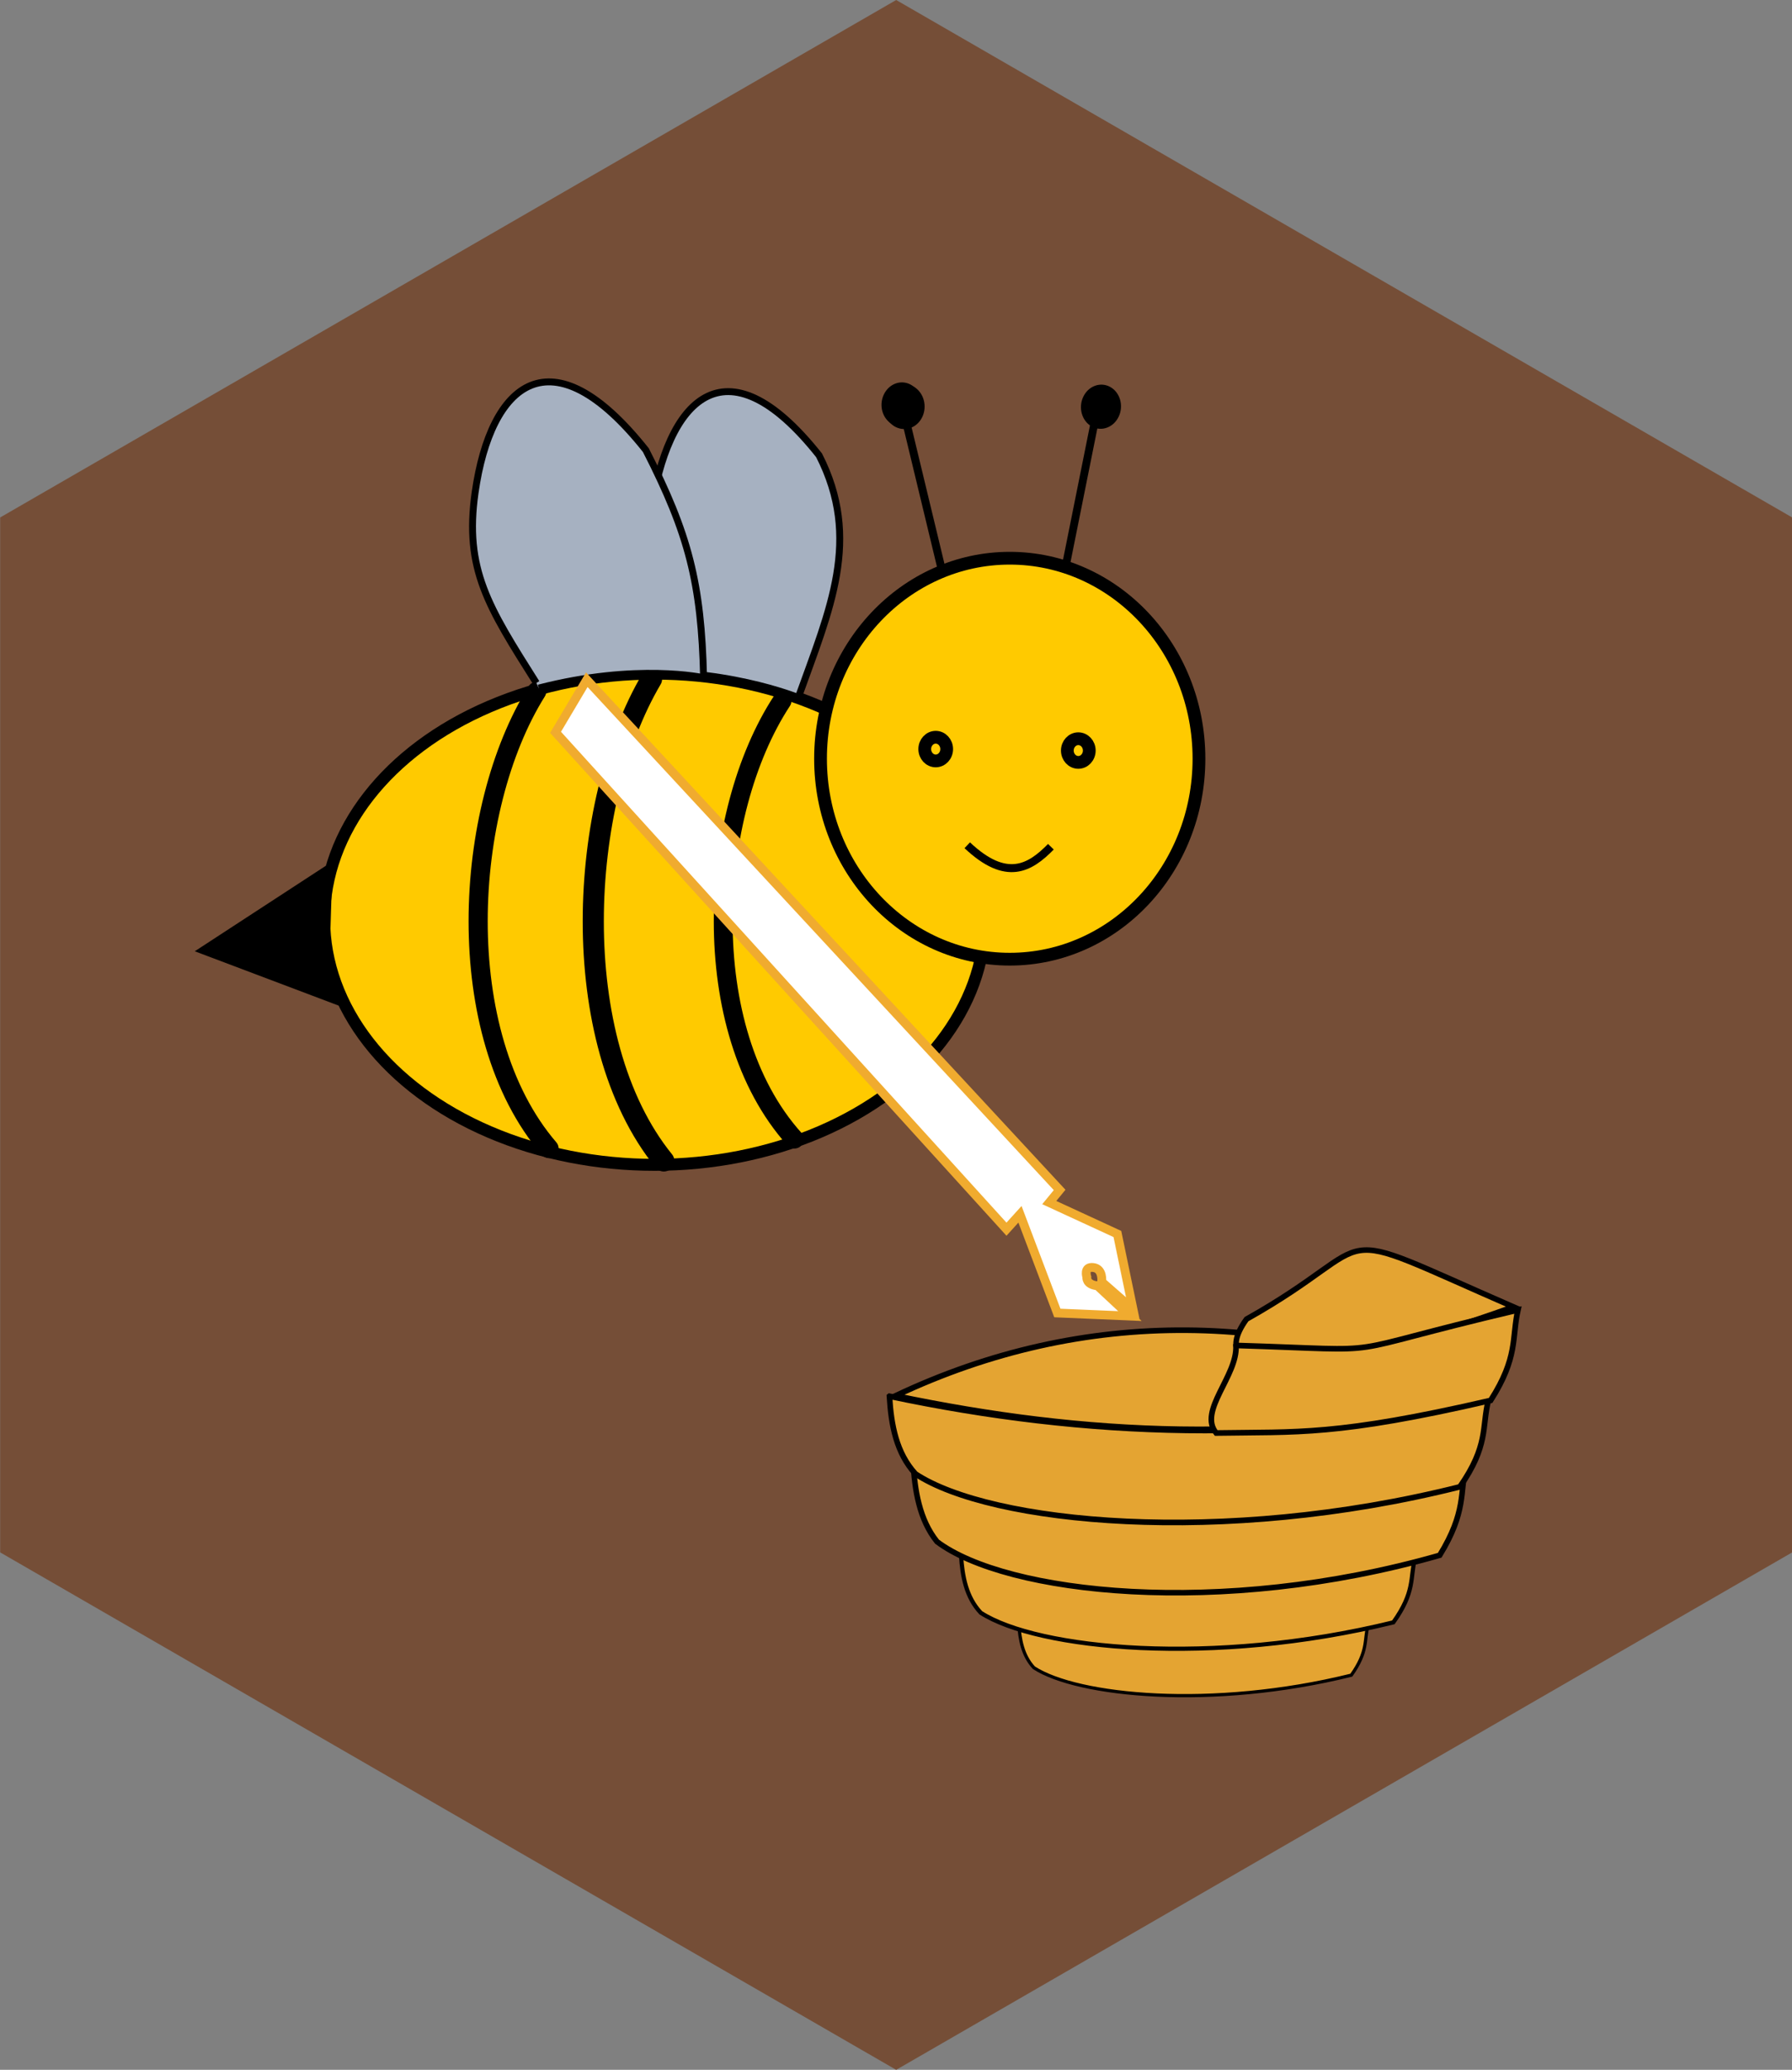 <svg xmlns="http://www.w3.org/2000/svg" xmlns:svg="http://www.w3.org/2000/svg" id="svg6648" width="187.391" height="216.381" version="1.1" viewBox="0 0 175.679 202.857"><rect x="0" y="0" width="175.679" height="202.857" fill="#808080" stroke="none"/><defs id="defs6650"><filter style="color-interpolation-filters:sRGB" id="filter4894"><feFlood id="feFlood4896" flood-color="#000" flood-opacity=".498" result="flood"/><feComposite id="feComposite4898" in="flood" in2="SourceGraphic" operator="in" result="composite1"/><feGaussianBlur id="feGaussianBlur4900" in="composite1" result="blur" stdDeviation="1.7"/><feOffset id="feOffset4902" dx="2.4" dy="1" result="offset"/><feComposite id="feComposite4904" in="offset" in2="offset" operator="atop" result="fbSourceGraphic"/><feColorMatrix id="feColorMatrix4906" in="fbSourceGraphic" result="fbSourceGraphicAlpha" values="0 0 0 -1 0 0 0 0 -1 0 0 0 0 -1 0 0 0 0 1 0"/><feFlood id="feFlood4908" flood-color="#000" flood-opacity=".498" in="fbSourceGraphic" result="flood"/><feComposite id="feComposite4910" in="flood" in2="fbSourceGraphic" operator="in" result="composite1"/><feGaussianBlur id="feGaussianBlur4912" in="composite1" result="blur" stdDeviation="1.7"/><feOffset id="feOffset4914" dx="2.4" dy="1" result="offset"/><feComposite id="feComposite4916" in="offset" in2="offset" operator="atop" result="composite2"/></filter><filter style="color-interpolation-filters:sRGB" id="filter5856"><feFlood id="feFlood5858" flood-color="#000" flood-opacity=".498" result="flood"/><feComposite id="feComposite5860" in="flood" in2="SourceGraphic" operator="in" result="composite1"/><feGaussianBlur id="feGaussianBlur5862" in="composite1" result="blur" stdDeviation="3.9"/><feOffset id="feOffset5864" dx="1.8" dy="1.8" result="offset"/><feComposite id="feComposite5866" in="SourceGraphic" in2="offset" operator="over" result="composite2"/></filter><filter style="color-interpolation-filters:sRGB" id="filter5040"><feFlood id="feFlood5042" flood-color="#000" flood-opacity=".498" result="flood"/><feComposite id="feComposite5044" in="flood" in2="SourceGraphic" operator="in" result="composite1"/><feGaussianBlur id="feGaussianBlur5046" in="composite1" result="blur" stdDeviation="4.688"/><feOffset id="feOffset5048" dx="2.4" dy="1" result="offset"/><feComposite id="feComposite5050" in="offset" in2="offset" operator="atop" result="fbSourceGraphic"/><feColorMatrix id="feColorMatrix5052" in="fbSourceGraphic" result="fbSourceGraphicAlpha" values="0 0 0 -1 0 0 0 0 -1 0 0 0 0 -1 0 0 0 0 1 0"/><feFlood id="feFlood5054" flood-color="#000" flood-opacity=".498" in="fbSourceGraphic" result="flood"/><feComposite id="feComposite5056" in="flood" in2="fbSourceGraphic" operator="in" result="composite1"/><feGaussianBlur id="feGaussianBlur5058" in="composite1" result="blur" stdDeviation="4.7"/><feOffset id="feOffset5060" dx="2.4" dy="1" result="offset"/><feComposite id="feComposite5062" in="offset" in2="offset" operator="atop" result="fbSourceGraphic"/><feColorMatrix id="feColorMatrix5064" in="fbSourceGraphic" result="fbSourceGraphicAlpha" values="0 0 0 -1 0 0 0 0 -1 0 0 0 0 -1 0 0 0 0 1 0"/><feFlood id="feFlood5066" flood-color="#000" flood-opacity=".498" in="fbSourceGraphic" result="flood"/><feComposite id="feComposite5068" in="flood" in2="fbSourceGraphic" operator="in" result="composite1"/><feGaussianBlur id="feGaussianBlur5070" in="composite1" result="blur" stdDeviation="4.7"/><feOffset id="feOffset5072" dx="2.4" dy="1" result="offset"/><feComposite id="feComposite5074" in="offset" in2="offset" operator="atop" result="fbSourceGraphic"/><feColorMatrix id="feColorMatrix5076" in="fbSourceGraphic" result="fbSourceGraphicAlpha" values="0 0 0 -1 0 0 0 0 -1 0 0 0 0 -1 0 0 0 0 1 0"/><feFlood id="feFlood5078" flood-color="#000" flood-opacity=".498" in="fbSourceGraphic" result="flood"/><feComposite id="feComposite5080" in="flood" in2="fbSourceGraphic" operator="in" result="composite1"/><feGaussianBlur id="feGaussianBlur5082" in="composite1" result="blur" stdDeviation="4.7"/><feOffset id="feOffset5084" dx="2.4" dy="1" result="offset"/><feComposite id="feComposite5086" in="offset" in2="offset" operator="atop" result="fbSourceGraphic"/><feColorMatrix id="feColorMatrix5088" in="fbSourceGraphic" result="fbSourceGraphicAlpha" values="0 0 0 -1 0 0 0 0 -1 0 0 0 0 -1 0 0 0 0 1 0"/><feFlood id="feFlood5090" flood-color="#000" flood-opacity=".498" in="fbSourceGraphic" result="flood"/><feComposite id="feComposite5092" in="flood" in2="fbSourceGraphic" operator="in" result="composite1"/><feGaussianBlur id="feGaussianBlur5094" in="composite1" result="blur" stdDeviation="4.7"/><feOffset id="feOffset5096" dx="2.4" dy="1" result="offset"/><feComposite id="feComposite5098" in="offset" in2="offset" operator="atop" result="fbSourceGraphic"/><feColorMatrix id="feColorMatrix5100" in="fbSourceGraphic" result="fbSourceGraphicAlpha" values="0 0 0 -1 0 0 0 0 -1 0 0 0 0 -1 0 0 0 0 1 0"/><feFlood id="feFlood5102" flood-color="#000" flood-opacity=".498" in="fbSourceGraphic" result="flood"/><feComposite id="feComposite5104" in="flood" in2="fbSourceGraphic" operator="in" result="composite1"/><feGaussianBlur id="feGaussianBlur5106" in="composite1" result="blur" stdDeviation="4.7"/><feOffset id="feOffset5108" dx="2.4" dy="1" result="offset"/><feComposite id="feComposite5110" in="offset" in2="offset" operator="atop" result="composite2"/></filter><filter style="color-interpolation-filters:sRGB" id="filter5856-3"><feFlood id="feFlood5858-8" flood-color="#000" flood-opacity=".498" result="flood"/><feComposite id="feComposite5860-3" in="flood" in2="SourceGraphic" operator="in" result="composite1"/><feGaussianBlur id="feGaussianBlur5862-0" in="composite1" result="blur" stdDeviation="3.9"/><feOffset id="feOffset5864-6" dx="1.8" dy="1.8" result="offset"/><feComposite id="feComposite5866-5" in="SourceGraphic" in2="offset" operator="over" result="composite2"/></filter><filter style="color-interpolation-filters:sRGB" id="filter5040-8"><feFlood id="feFlood5042-9" flood-color="#000" flood-opacity=".498" result="flood"/><feComposite id="feComposite5044-4" in="flood" in2="SourceGraphic" operator="in" result="composite1"/><feGaussianBlur id="feGaussianBlur5046-9" in="composite1" result="blur" stdDeviation="4.688"/><feOffset id="feOffset5048-4" dx="2.4" dy="1" result="offset"/><feComposite id="feComposite5050-9" in="offset" in2="offset" operator="atop" result="fbSourceGraphic"/><feColorMatrix id="feColorMatrix5052-9" in="fbSourceGraphic" result="fbSourceGraphicAlpha" values="0 0 0 -1 0 0 0 0 -1 0 0 0 0 -1 0 0 0 0 1 0"/><feFlood id="feFlood5054-4" flood-color="#000" flood-opacity=".498" in="fbSourceGraphic" result="flood"/><feComposite id="feComposite5056-7" in="flood" in2="fbSourceGraphic" operator="in" result="composite1"/><feGaussianBlur id="feGaussianBlur5058-5" in="composite1" result="blur" stdDeviation="4.7"/><feOffset id="feOffset5060-4" dx="2.4" dy="1" result="offset"/><feComposite id="feComposite5062-6" in="offset" in2="offset" operator="atop" result="fbSourceGraphic"/><feColorMatrix id="feColorMatrix5064-9" in="fbSourceGraphic" result="fbSourceGraphicAlpha" values="0 0 0 -1 0 0 0 0 -1 0 0 0 0 -1 0 0 0 0 1 0"/><feFlood id="feFlood5066-9" flood-color="#000" flood-opacity=".498" in="fbSourceGraphic" result="flood"/><feComposite id="feComposite5068-3" in="flood" in2="fbSourceGraphic" operator="in" result="composite1"/><feGaussianBlur id="feGaussianBlur5070-8" in="composite1" result="blur" stdDeviation="4.7"/><feOffset id="feOffset5072-0" dx="2.4" dy="1" result="offset"/><feComposite id="feComposite5074-4" in="offset" in2="offset" operator="atop" result="fbSourceGraphic"/><feColorMatrix id="feColorMatrix5076-8" in="fbSourceGraphic" result="fbSourceGraphicAlpha" values="0 0 0 -1 0 0 0 0 -1 0 0 0 0 -1 0 0 0 0 1 0"/><feFlood id="feFlood5078-5" flood-color="#000" flood-opacity=".498" in="fbSourceGraphic" result="flood"/><feComposite id="feComposite5080-4" in="flood" in2="fbSourceGraphic" operator="in" result="composite1"/><feGaussianBlur id="feGaussianBlur5082-0" in="composite1" result="blur" stdDeviation="4.7"/><feOffset id="feOffset5084-1" dx="2.4" dy="1" result="offset"/><feComposite id="feComposite5086-8" in="offset" in2="offset" operator="atop" result="fbSourceGraphic"/><feColorMatrix id="feColorMatrix5088-2" in="fbSourceGraphic" result="fbSourceGraphicAlpha" values="0 0 0 -1 0 0 0 0 -1 0 0 0 0 -1 0 0 0 0 1 0"/><feFlood id="feFlood5090-4" flood-color="#000" flood-opacity=".498" in="fbSourceGraphic" result="flood"/><feComposite id="feComposite5092-2" in="flood" in2="fbSourceGraphic" operator="in" result="composite1"/><feGaussianBlur id="feGaussianBlur5094-4" in="composite1" result="blur" stdDeviation="4.7"/><feOffset id="feOffset5096-5" dx="2.4" dy="1" result="offset"/><feComposite id="feComposite5098-3" in="offset" in2="offset" operator="atop" result="fbSourceGraphic"/><feColorMatrix id="feColorMatrix5100-6" in="fbSourceGraphic" result="fbSourceGraphicAlpha" values="0 0 0 -1 0 0 0 0 -1 0 0 0 0 -1 0 0 0 0 1 0"/><feFlood id="feFlood5102-5" flood-color="#000" flood-opacity=".498" in="fbSourceGraphic" result="flood"/><feComposite id="feComposite5104-8" in="flood" in2="fbSourceGraphic" operator="in" result="composite1"/><feGaussianBlur id="feGaussianBlur5106-3" in="composite1" result="blur" stdDeviation="4.7"/><feOffset id="feOffset5108-3" dx="2.4" dy="1" result="offset"/><feComposite id="feComposite5110-9" in="offset" in2="offset" operator="atop" result="composite2"/></filter></defs><g id="layer1" transform="translate(-280.732,-188.076)"><path style="display:inline;opacity:1;fill:#754e37;fill-opacity:1;fill-rule:evenodd;stroke:none;stroke-width:1px;stroke-linecap:butt;stroke-linejoin:miter;stroke-opacity:1" id="path5880-3" d="m 368.589,390.934 -87.84,-50.714 -1e-5,-101.429 87.84,-50.714 87.84,50.714 0,101.429 z"/><ellipse style="display:inline;fill:#ffca00;fill-opacity:1;stroke:#000;stroke-width:1.173;stroke-miterlimit:4;stroke-dasharray:none;stroke-opacity:1" id="path4754" cx="344.909" cy="278.167" rx="32.395" ry="24.072"/><path style="display:inline;fill:none;fill-rule:evenodd;stroke:#000;stroke-width:1.876;stroke-linecap:round;stroke-linejoin:miter;stroke-miterlimit:0;stroke-dasharray:none;stroke-opacity:1" id="path4756" d="m 333.349,255.835 c -7.248,11.567 -8.468,33.546 1.21,44.808"/><path style="display:inline;fill:none;fill-rule:evenodd;stroke:#000;stroke-width:2.07;stroke-linecap:round;stroke-linejoin:miter;stroke-miterlimit:0;stroke-dasharray:none;stroke-opacity:1" id="path4756-9" d="m 344.606,254.623 c -7.21,12.193 -8.424,35.362 1.203,47.234"/><path style="display:inline;fill:none;fill-rule:evenodd;stroke:#000;stroke-width:1.847;stroke-linecap:round;stroke-linejoin:miter;stroke-miterlimit:0;stroke-dasharray:none;stroke-opacity:1" id="path4756-97" d="m 357.397,256.763 c -7.278,11.088 -8.503,32.158 1.215,42.954"/><ellipse style="display:inline;fill:#ffca00;fill-opacity:1;stroke:#000;stroke-width:1.251;stroke-linecap:round;stroke-miterlimit:0;stroke-dasharray:none;stroke-opacity:1" id="path4789" cx="379.723" cy="262.434" rx="18.55" ry="19.649"/><ellipse style="display:inline;fill:#ffca00;fill-opacity:1;stroke:#000;stroke-width:1.251;stroke-linecap:round;stroke-miterlimit:0;stroke-dasharray:none;stroke-opacity:1" id="path4791" cx="372.465" cy="261.491" rx="1.075" ry="1.16"/><ellipse style="display:inline;fill:#ffca00;fill-opacity:1;stroke:#000;stroke-width:1.251;stroke-linecap:round;stroke-miterlimit:0;stroke-dasharray:none;stroke-opacity:1" id="path4791-1" cx="386.444" cy="261.636" rx="1.075" ry="1.16"/><path style="display:inline;fill:none;fill-rule:evenodd;stroke:#000;stroke-width:.782px;stroke-linecap:butt;stroke-linejoin:miter;stroke-opacity:1" id="path4811" d="m 375.556,270.917 c 3.836,3.616 6.133,2.254 8.2,0.145"/><path style="display:inline;fill:#000;fill-opacity:1;fill-rule:evenodd;stroke:#000;stroke-width:.782px;stroke-linecap:butt;stroke-linejoin:miter;stroke-opacity:1" id="path4813" d="m 312.918,273.237 -12.232,7.976 13.442,5.075 -1.479,-4.35 z"/><path style="display:inline;fill:#a6b1c1;fill-opacity:1;fill-rule:evenodd;stroke:#000;stroke-width:.677px;stroke-linecap:butt;stroke-linejoin:miter;stroke-opacity:1" id="path4819-7" d="m 343.643,254.184 c -4.713,-7.459 -0.137,-8.462 0.935,-16.022 1.535,-10.72 7.164,-17.165 16.451,-5.463 4.194,8.213 1.069,15.076 -2.038,23.741 0,0 -7.583,-3.108 -17.205,-2.371"/><path style="display:inline;fill:#a6b1c1;fill-opacity:1;fill-rule:evenodd;stroke:#000;stroke-width:.677px;stroke-linecap:butt;stroke-linejoin:miter;stroke-opacity:1" id="path4819" d="m 333.316,255.011 c -4.713,-7.459 -7.076,-11.128 -6.003,-18.688 1.535,-10.72 7.449,-15.832 16.736,-4.13 4.194,8.213 5.441,13.026 5.661,22.305 0,0 -6.537,-1.468 -16.16,1.013"/><path style="display:inline;fill:none;fill-rule:evenodd;stroke:#000;stroke-width:.767px;stroke-linecap:butt;stroke-linejoin:miter;stroke-opacity:1" id="path4851-0" d="m 385.111,244.055 2.893,-14.413"/><ellipse style="display:inline;fill:#000;fill-opacity:1;stroke:#000;stroke-width:.768;stroke-linecap:round;stroke-miterlimit:0;stroke-dasharray:none;stroke-opacity:1" id="path4853-9" cx="449.464" cy="11.972" rx="1.605" ry="1.756" transform="matrix(0.876,0.483,-0.423,0.906,0,0)"/><path style="display:inline;fill:#e4a432;fill-opacity:1;fill-rule:evenodd;stroke:#000;stroke-width:.318px;stroke-linecap:butt;stroke-linejoin:miter;stroke-opacity:1" id="path5279-2-3-6-5" d="m 380.602,347.148 c 0.101,1.64 0.394,3.192 1.488,4.377 4.275,2.788 17.491,4.106 31.118,0.73 1.647,-2.327 1.254,-3.37 1.626,-4.864 -11.623,2.469 -23.01,2.099 -34.232,-0.243 z"/><path style="display:inline;fill:#e4a432;fill-opacity:1;fill-rule:evenodd;stroke:#000;stroke-width:.412px;stroke-linecap:butt;stroke-linejoin:miter;stroke-opacity:1" id="path5279-2-3-0" d="m 374.945,340.496 c 0.132,2.113 0.512,4.114 1.935,5.641 5.557,3.594 22.737,5.292 40.45,0.94 2.142,-2.999 1.63,-4.343 2.113,-6.268 -15.109,3.182 -29.91,2.705 -44.498,-0.313 z"/><path style="display:inline;fill:#e4a432;fill-opacity:1;fill-rule:evenodd;stroke:#000;stroke-width:.542px;stroke-linecap:butt;stroke-linejoin:miter;stroke-opacity:1" id="path5279-2-0" d="m 370.236,331.172 c 0.16,2.996 0.624,5.832 2.357,7.998 6.771,5.095 27.701,7.503 49.281,1.333 2.609,-4.252 1.985,-6.157 2.575,-8.886 -18.407,4.511 -36.44,3.836 -54.213,-0.444 z"/><path style="display:inline;fill:#e4a432;fill-opacity:1;fill-rule:evenodd;stroke:#000;stroke-width:.55px;stroke-linecap:butt;stroke-linejoin:miter;stroke-opacity:1" id="path5279-6" d="m 367.927,324.918 c 0.174,2.851 0.675,5.55 2.553,7.61 7.332,4.848 29.998,7.139 53.369,1.268 2.825,-4.046 2.15,-5.859 2.788,-8.456 -19.934,4.292 -39.463,3.65 -58.709,-0.423 z"/><path style="display:inline;fill:#e4a432;fill-opacity:1;fill-rule:evenodd;stroke:#000;stroke-width:.55px;stroke-linecap:butt;stroke-linejoin:miter;stroke-opacity:1" id="path5326-5" d="m 368.533,324.87 c 18.621,3.893 36.609,4.754 57.629,0.299 -19.229,-8.792 -39.163,-9.037 -57.629,-0.299 z"/><path style="display:inline;fill:#e4a432;fill-opacity:1;fill-rule:evenodd;stroke:#000;stroke-width:.543px;stroke-linecap:butt;stroke-linejoin:miter;stroke-opacity:1" id="path5326-9-0" d="m 402.931,317.364 c -4.556,6.34 6.473,5.852 26.165,-1.207 -19.331,-8.418 -12.056,-6.705 -26.165,1.207 z"/><path style="display:inline;fill:#e4a432;fill-opacity:1;fill-rule:evenodd;stroke:#000;stroke-width:.551px;stroke-linecap:butt;stroke-linejoin:miter;stroke-opacity:1" id="path5279-91-0" d="m 401.902,319.939 c 0.167,2.987 -3.743,6.423 -1.941,8.582 7.97,-0.128 11.806,0.295 26.906,-3.194 2.712,-4.241 2.063,-6.14 2.676,-8.861 -19.133,4.498 -11.148,3.981 -27.641,3.473 z"/><path style="display:inline;fill:#fff;fill-opacity:1;fill-rule:evenodd;stroke:#f0ab2f;stroke-width:.864;stroke-linecap:butt;stroke-linejoin:miter;stroke-miterlimit:4;stroke-dasharray:none;stroke-opacity:1" id="path5904-8" d="m 338.259,254.693 -3.064,5.155 44.207,48.697 1.324,-1.46 3.664,9.674 7.114,0.301 -3.178,-2.965 c -1.167,-0.122 -1.046,-0.853 -1.046,-0.853 0,0 -0.346,-1.049 0.618,-0.943 1.011,0.105 0.84,1.407 0.84,1.407 l 3.069,2.687 -1.531,-7.378 -6.679,-3.079 1.016,-1.237 z"/><path style="display:inline;fill:none;fill-rule:evenodd;stroke:#000;stroke-width:.782px;stroke-linecap:butt;stroke-linejoin:miter;stroke-opacity:1" id="path4851" d="m 373.137,244.235 -3.495,-14.501"/><ellipse style="display:inline;fill:none;fill-opacity:1;stroke:#000;stroke-width:.782;stroke-linecap:round;stroke-miterlimit:0;stroke-dasharray:none;stroke-opacity:1" id="path4853" cx="369.373" cy="227.921" rx="1.613" ry="1.813"/><ellipse style="display:inline;fill:#000;fill-opacity:1;stroke:#000;stroke-width:.768;stroke-linecap:round;stroke-miterlimit:0;stroke-dasharray:none;stroke-opacity:1" id="path4853-9-5" cx="431.62" cy="21.241" rx="1.605" ry="1.756" transform="matrix(0.876,0.483,-0.423,0.906,0,0)"/></g></svg>